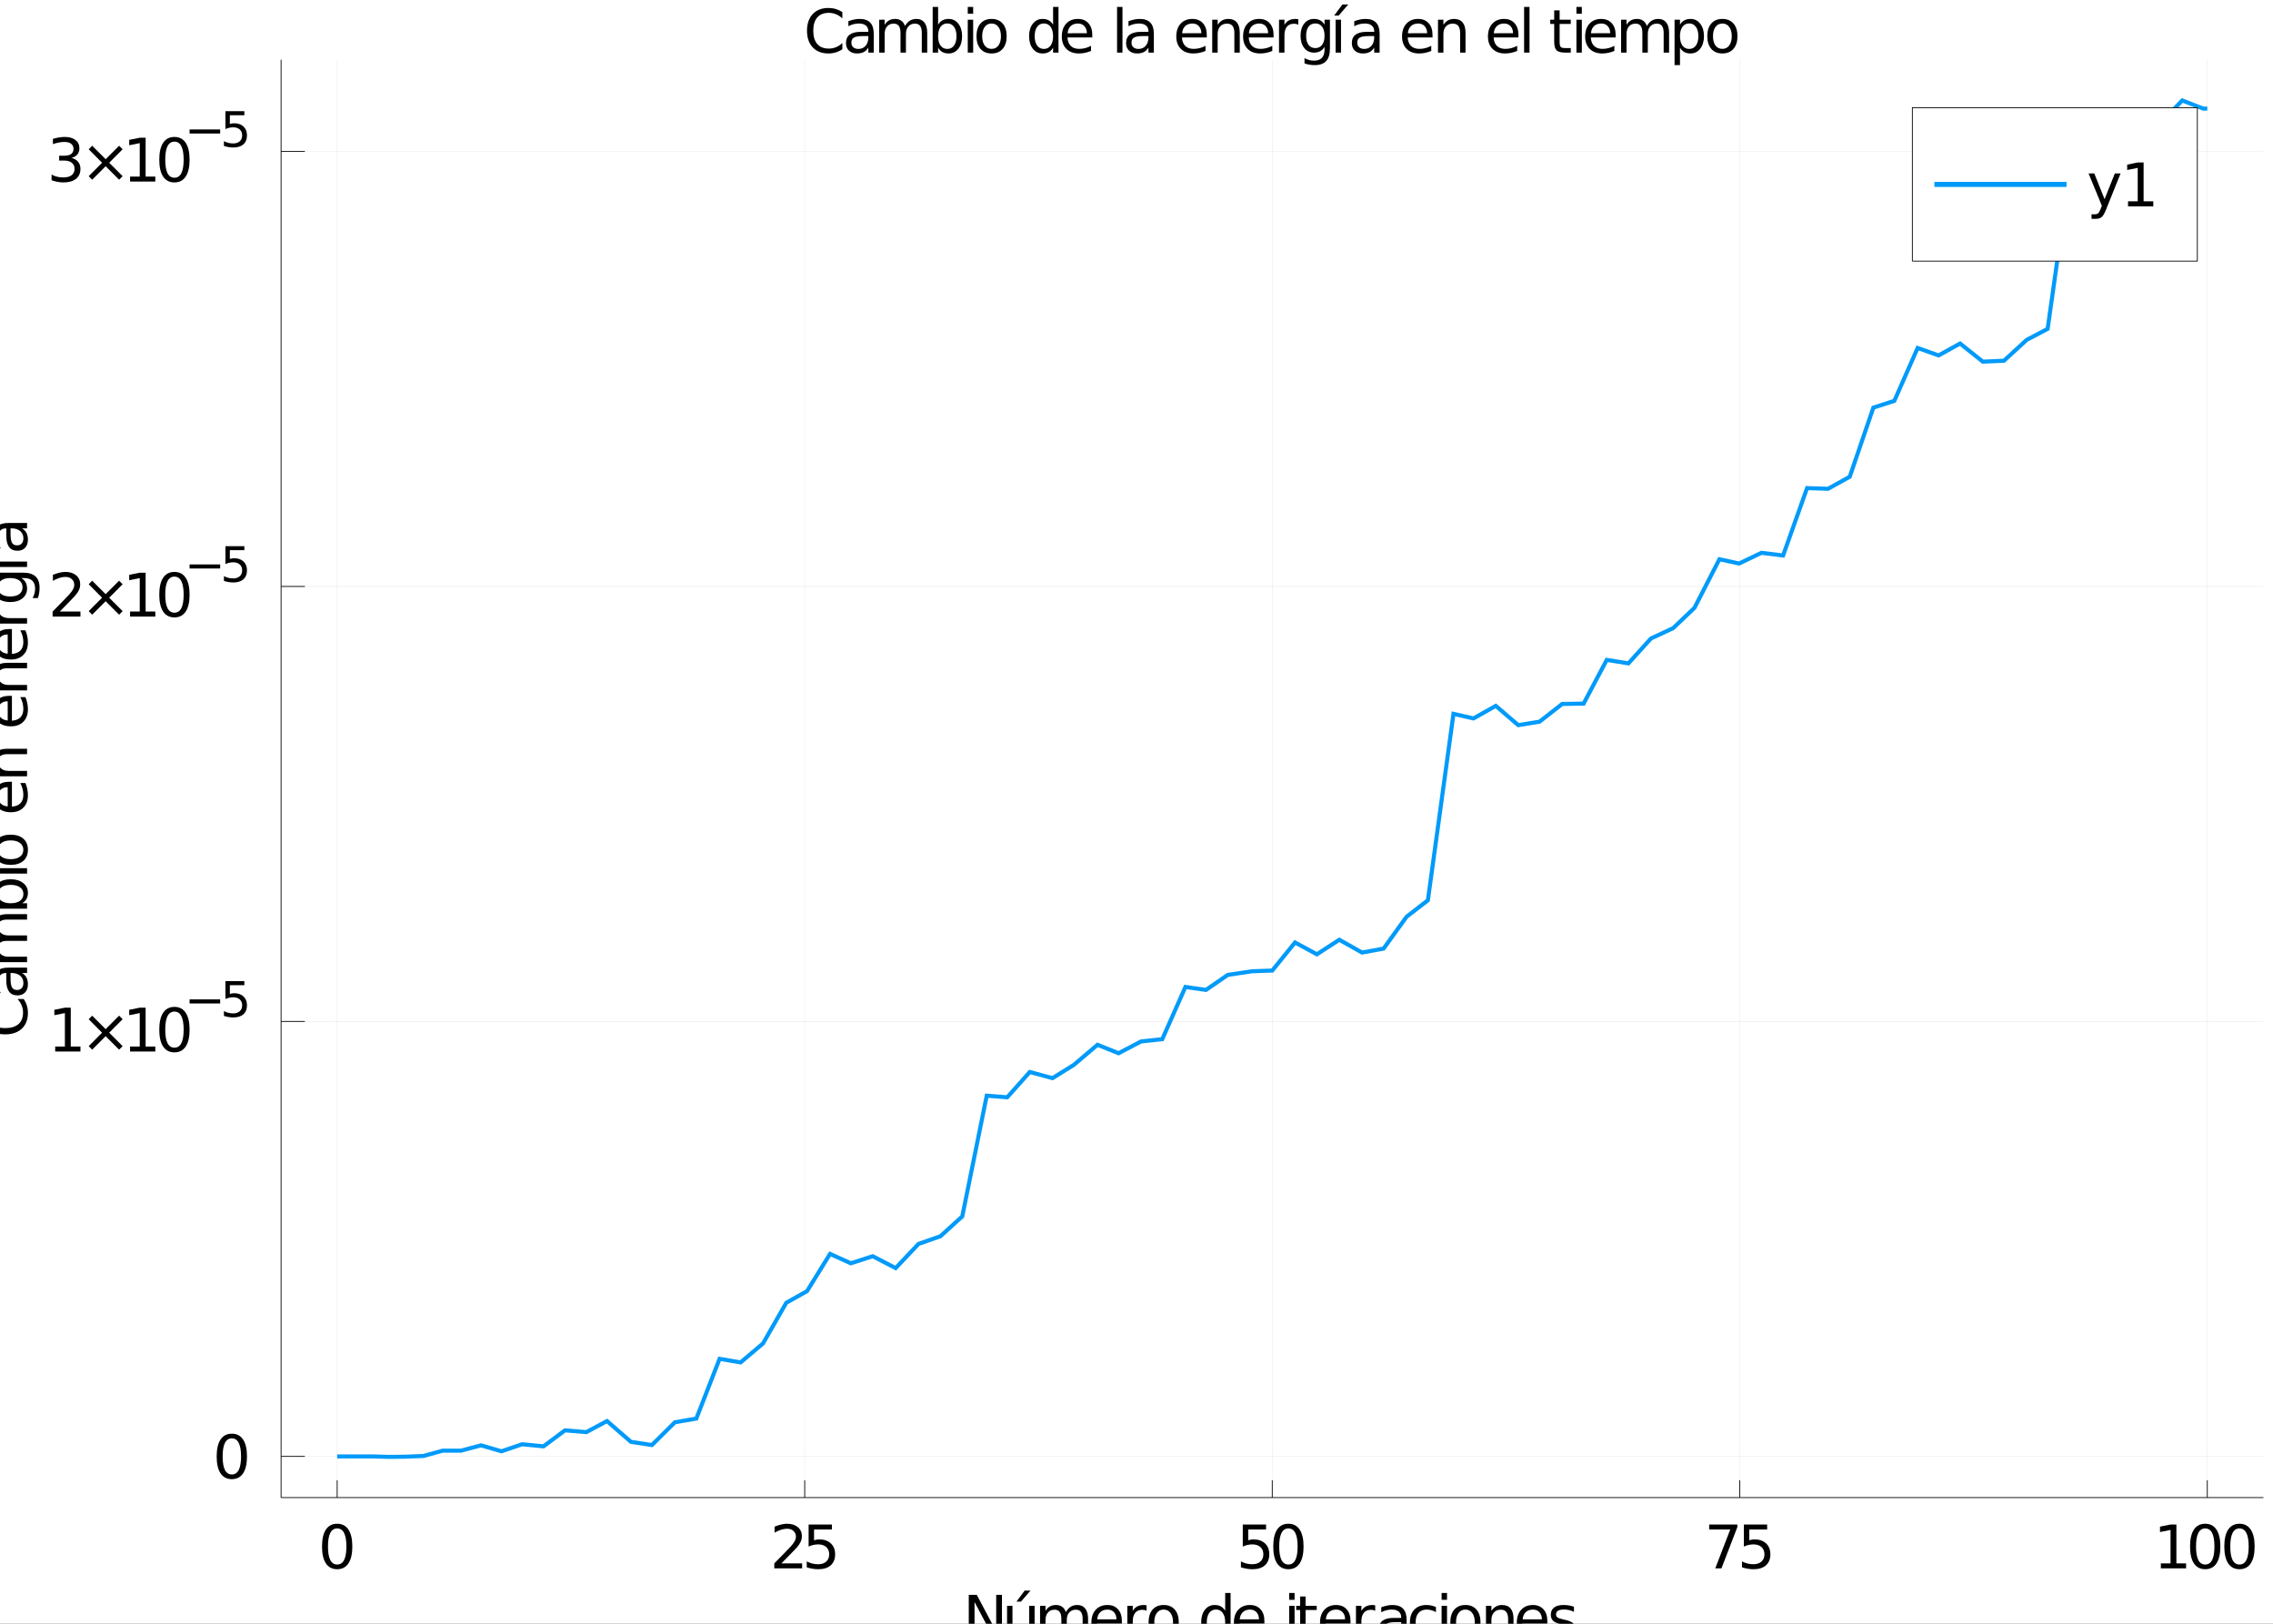 <?xml version="1.0" encoding="utf-8"?>
<svg xmlns="http://www.w3.org/2000/svg" xmlns:xlink="http://www.w3.org/1999/xlink" width="2800" height="2000" viewBox="0 0 11200 8000">
<rect x="0" y="0" width="11200" height="8000" fill="#333333" stroke="none"/>
<defs>
  <clipPath id="clip360">
    <rect x="0" y="0" width="11200" height="8000"/>
  </clipPath>
</defs>
<path clip-path="url(#clip360)" d="
M0 8000 L11200 8000 L11200 0 L0 0  Z
  " fill="#ffffff" fill-rule="evenodd" fill-opacity="1"/>
<defs>
  <clipPath id="clip361">
    <rect x="2240" y="0" width="7841" height="7841"/>
  </clipPath>
</defs>
<path clip-path="url(#clip360)" d="
M1384.96 7378.4 L11152.8 7378.4 L11152.8 294.421 L1384.96 294.421  Z
  " fill="#ffffff" fill-rule="evenodd" fill-opacity="1"/>
<defs>
  <clipPath id="clip362">
    <rect x="1384" y="294" width="9769" height="7085"/>
  </clipPath>
</defs>
<polyline clip-path="url(#clip362)" style="stroke:#000000; stroke-width:2; stroke-opacity:0.1; fill:none" points="
  1661.41,7378.4 1661.41,294.421 
  "/>
<polyline clip-path="url(#clip362)" style="stroke:#000000; stroke-width:2; stroke-opacity:0.1; fill:none" points="
  3965.14,7378.4 3965.14,294.421 
  "/>
<polyline clip-path="url(#clip362)" style="stroke:#000000; stroke-width:2; stroke-opacity:0.1; fill:none" points="
  6268.86,7378.4 6268.86,294.421 
  "/>
<polyline clip-path="url(#clip362)" style="stroke:#000000; stroke-width:2; stroke-opacity:0.1; fill:none" points="
  8572.58,7378.4 8572.58,294.421 
  "/>
<polyline clip-path="url(#clip362)" style="stroke:#000000; stroke-width:2; stroke-opacity:0.1; fill:none" points="
  10876.3,7378.4 10876.3,294.421 
  "/>
<polyline clip-path="url(#clip360)" style="stroke:#000000; stroke-width:4; stroke-opacity:1; fill:none" points="
  1384.96,7378.4 11152.8,7378.4 
  "/>
<polyline clip-path="url(#clip360)" style="stroke:#000000; stroke-width:4; stroke-opacity:1; fill:none" points="
  1661.41,7378.4 1661.41,7293.39 
  "/>
<polyline clip-path="url(#clip360)" style="stroke:#000000; stroke-width:4; stroke-opacity:1; fill:none" points="
  3965.14,7378.4 3965.14,7293.39 
  "/>
<polyline clip-path="url(#clip360)" style="stroke:#000000; stroke-width:4; stroke-opacity:1; fill:none" points="
  6268.86,7378.4 6268.86,7293.39 
  "/>
<polyline clip-path="url(#clip360)" style="stroke:#000000; stroke-width:4; stroke-opacity:1; fill:none" points="
  8572.58,7378.4 8572.58,7293.39 
  "/>
<polyline clip-path="url(#clip360)" style="stroke:#000000; stroke-width:4; stroke-opacity:1; fill:none" points="
  10876.3,7378.4 10876.3,7293.39 
  "/>
<path clip-path="url(#clip360)" d="M 0 0 M1661.41 7530.44 Q1638.84 7530.44 1627.41 7552.72 Q1616.13 7574.86 1616.13 7619.42 Q1616.13 7663.83 1627.41 7686.11 Q1638.84 7708.25 1661.41 7708.25 Q1684.12 7708.25 1695.41 7686.11 Q1706.84 7663.83 1706.84 7619.42 Q1706.84 7574.86 1695.41 7552.72 Q1684.12 7530.44 1661.41 7530.44 M1661.41 7507.3 Q1697.72 7507.3 1716.82 7536.09 Q1736.06 7564.73 1736.06 7619.42 Q1736.06 7673.96 1716.82 7702.75 Q1697.72 7731.4 1661.41 7731.4 Q1625.1 7731.4 1605.86 7702.75 Q1586.76 7673.96 1586.76 7619.42 Q1586.76 7564.73 1605.86 7536.09 Q1625.1 7507.3 1661.41 7507.3 Z" fill="#000000" fill-rule="evenodd" fill-opacity="1" /><path clip-path="url(#clip360)" d="M 0 0 M3850.41 7702.61 L3952.4 7702.61 L3952.4 7727.2 L3815.25 7727.2 L3815.25 7702.61 Q3831.89 7685.39 3860.54 7656.46 Q3889.33 7627.38 3896.7 7618.99 Q3910.74 7603.22 3916.24 7592.37 Q3921.88 7581.37 3921.88 7570.81 Q3921.88 7553.59 3909.72 7542.74 Q3897.72 7531.89 3878.33 7531.89 Q3864.59 7531.89 3849.25 7536.67 Q3834.06 7541.44 3816.7 7551.13 L3816.7 7521.62 Q3834.35 7514.53 3849.68 7510.91 Q3865.02 7507.3 3877.75 7507.3 Q3911.32 7507.3 3931.28 7524.08 Q3951.25 7540.86 3951.25 7568.93 Q3951.25 7582.24 3946.18 7594.25 Q3941.26 7606.11 3928.1 7622.31 Q3924.48 7626.51 3905.1 7646.62 Q3885.71 7666.58 3850.41 7702.61 Z" fill="#000000" fill-rule="evenodd" fill-opacity="1" /><path clip-path="url(#clip360)" d="M 0 0 M3984.38 7511.2 L4099.1 7511.2 L4099.1 7535.8 L4011.14 7535.8 L4011.14 7588.75 Q4017.51 7586.58 4023.87 7585.57 Q4030.24 7584.41 4036.6 7584.41 Q4072.77 7584.41 4093.9 7604.23 Q4115.02 7624.05 4115.02 7657.9 Q4115.02 7692.77 4093.32 7712.16 Q4071.62 7731.4 4032.12 7731.4 Q4018.52 7731.4 4004.34 7729.08 Q3990.31 7726.77 3975.26 7722.14 L3975.26 7692.77 Q3988.28 7699.86 4002.17 7703.33 Q4016.06 7706.8 4031.54 7706.8 Q4056.57 7706.8 4071.18 7693.64 Q4085.79 7680.47 4085.79 7657.9 Q4085.79 7635.33 4071.18 7622.17 Q4056.57 7609 4031.54 7609 Q4019.82 7609 4008.1 7611.61 Q3996.53 7614.21 3984.38 7619.71 L3984.38 7511.2 Z" fill="#000000" fill-rule="evenodd" fill-opacity="1" /><path clip-path="url(#clip360)" d="M 0 0 M6123.68 7511.2 L6238.41 7511.2 L6238.41 7535.8 L6150.44 7535.8 L6150.44 7588.75 Q6156.81 7586.58 6163.17 7585.57 Q6169.54 7584.41 6175.91 7584.41 Q6212.07 7584.41 6233.2 7604.23 Q6254.32 7624.05 6254.32 7657.9 Q6254.32 7692.77 6232.62 7712.16 Q6210.92 7731.4 6171.42 7731.4 Q6157.82 7731.4 6143.64 7729.08 Q6129.61 7726.77 6114.56 7722.14 L6114.56 7692.77 Q6127.58 7699.86 6141.47 7703.33 Q6155.36 7706.8 6170.84 7706.8 Q6195.87 7706.8 6210.48 7693.64 Q6225.1 7680.47 6225.1 7657.9 Q6225.1 7635.33 6210.48 7622.17 Q6195.87 7609 6170.84 7609 Q6159.12 7609 6147.41 7611.61 Q6135.83 7614.21 6123.68 7619.71 L6123.68 7511.2 Z" fill="#000000" fill-rule="evenodd" fill-opacity="1" /><path clip-path="url(#clip360)" d="M 0 0 M6348.5 7530.44 Q6325.93 7530.44 6314.5 7552.72 Q6303.22 7574.86 6303.22 7619.42 Q6303.22 7663.83 6314.5 7686.11 Q6325.93 7708.25 6348.5 7708.25 Q6371.22 7708.25 6382.5 7686.11 Q6393.93 7663.83 6393.93 7619.42 Q6393.93 7574.86 6382.5 7552.72 Q6371.22 7530.44 6348.5 7530.44 M6348.5 7507.3 Q6384.82 7507.3 6403.91 7536.09 Q6423.16 7564.73 6423.16 7619.42 Q6423.16 7673.96 6403.91 7702.75 Q6384.82 7731.4 6348.5 7731.4 Q6312.19 7731.4 6292.95 7702.75 Q6273.85 7673.96 6273.85 7619.42 Q6273.85 7564.73 6292.95 7536.09 Q6312.19 7507.3 6348.5 7507.3 Z" fill="#000000" fill-rule="evenodd" fill-opacity="1" /><path clip-path="url(#clip360)" d="M 0 0 M8421.83 7511.2 L8560.72 7511.2 L8560.72 7523.64 L8482.31 7727.2 L8451.78 7727.2 L8525.56 7535.8 L8421.83 7535.8 L8421.83 7511.2 Z" fill="#000000" fill-rule="evenodd" fill-opacity="1" /><path clip-path="url(#clip360)" d="M 0 0 M8592.69 7511.2 L8707.42 7511.2 L8707.42 7535.8 L8619.46 7535.8 L8619.46 7588.75 Q8625.82 7586.58 8632.19 7585.57 Q8638.56 7584.41 8644.92 7584.41 Q8681.09 7584.41 8702.21 7604.23 Q8723.34 7624.05 8723.34 7657.9 Q8723.34 7692.77 8701.63 7712.16 Q8679.93 7731.4 8640.44 7731.4 Q8626.84 7731.4 8612.66 7729.08 Q8598.63 7726.77 8583.58 7722.14 L8583.58 7692.77 Q8596.6 7699.86 8610.49 7703.33 Q8624.38 7706.8 8639.86 7706.8 Q8664.89 7706.8 8679.5 7693.64 Q8694.11 7680.47 8694.11 7657.9 Q8694.11 7635.33 8679.5 7622.17 Q8664.89 7609 8639.86 7609 Q8628.14 7609 8616.42 7611.61 Q8604.85 7614.21 8592.69 7619.71 L8592.69 7511.2 Z" fill="#000000" fill-rule="evenodd" fill-opacity="1" /><path clip-path="url(#clip360)" d="M 0 0 M10647.4 7702.61 L10695.1 7702.61 L10695.1 7537.82 L10643.2 7548.24 L10643.2 7521.62 L10694.8 7511.2 L10724 7511.2 L10724 7702.61 L10771.8 7702.61 L10771.8 7727.2 L10647.4 7727.2 L10647.4 7702.61 Z" fill="#000000" fill-rule="evenodd" fill-opacity="1" /><path clip-path="url(#clip360)" d="M 0 0 M10866 7530.44 Q10843.4 7530.44 10832 7552.72 Q10820.7 7574.86 10820.7 7619.42 Q10820.7 7663.83 10832 7686.11 Q10843.4 7708.25 10866 7708.25 Q10888.7 7708.25 10900 7686.11 Q10911.4 7663.83 10911.4 7619.42 Q10911.4 7574.86 10900 7552.72 Q10888.7 7530.44 10866 7530.44 M10866 7507.3 Q10902.3 7507.3 10921.4 7536.09 Q10940.6 7564.73 10940.6 7619.42 Q10940.6 7673.96 10921.4 7702.75 Q10902.3 7731.4 10866 7731.4 Q10829.7 7731.4 10810.4 7702.75 Q10791.3 7673.96 10791.3 7619.42 Q10791.3 7564.73 10810.4 7536.09 Q10829.7 7507.3 10866 7507.3 Z" fill="#000000" fill-rule="evenodd" fill-opacity="1" /><path clip-path="url(#clip360)" d="M 0 0 M11034.8 7530.44 Q11012.2 7530.44 11000.8 7552.72 Q10989.5 7574.86 10989.5 7619.42 Q10989.5 7663.83 11000.8 7686.11 Q11012.2 7708.25 11034.8 7708.25 Q11057.5 7708.25 11068.8 7686.11 Q11080.2 7663.83 11080.2 7619.42 Q11080.2 7574.86 11068.8 7552.72 Q11057.5 7530.44 11034.8 7530.44 M11034.8 7507.3 Q11071.1 7507.3 11090.2 7536.09 Q11109.5 7564.73 11109.5 7619.42 Q11109.5 7673.96 11090.2 7702.75 Q11071.1 7731.4 11034.8 7731.4 Q10998.5 7731.4 10979.2 7702.75 Q10960.1 7673.96 10960.1 7619.42 Q10960.1 7564.73 10979.2 7536.09 Q10998.5 7507.3 11034.8 7507.3 Z" fill="#000000" fill-rule="evenodd" fill-opacity="1" /><path clip-path="url(#clip360)" d="M 0 0 M4773.57 7857.6 L4812.92 7857.6 L4908.7 8038.3 L4908.7 7857.6 L4937.05 7857.6 L4937.05 8073.6 L4897.7 8073.6 L4801.93 7892.9 L4801.93 8073.6 L4773.57 8073.6 L4773.57 7857.6 Z" fill="#000000" fill-rule="evenodd" fill-opacity="1" /><path clip-path="url(#clip360)" d="M 0 0 M4962.23 8009.66 L4962.23 7911.57 L4988.85 7911.57 L4988.85 8008.64 Q4988.85 8031.65 4997.82 8043.22 Q5006.79 8054.65 5024.73 8054.65 Q5046.28 8054.65 5058.72 8040.91 Q5071.31 8027.16 5071.31 8003.44 L5071.31 7911.57 L5097.93 7911.57 L5097.93 8073.6 L5071.31 8073.6 L5071.31 8048.72 Q5061.62 8063.48 5048.74 8070.71 Q5036.01 8077.8 5019.08 8077.8 Q4991.16 8077.8 4976.69 8060.44 Q4962.23 8043.08 4962.23 8009.66 M5029.21 7907.66 L5029.21 7907.66 M5049.03 7836.62 L5077.82 7836.62 L5030.66 7891.02 L5008.52 7891.02 L5049.03 7836.62 Z" fill="#000000" fill-rule="evenodd" fill-opacity="1" /><path clip-path="url(#clip360)" d="M 0 0 M5252.01 7942.67 Q5261.99 7924.73 5275.88 7916.2 Q5289.77 7907.66 5308.58 7907.66 Q5333.9 7907.66 5347.64 7925.46 Q5361.38 7943.11 5361.38 7975.8 L5361.38 8073.6 L5334.62 8073.6 L5334.62 7976.67 Q5334.62 7953.38 5326.37 7942.09 Q5318.13 7930.81 5301.2 7930.81 Q5280.51 7930.81 5268.5 7944.55 Q5256.5 7958.3 5256.5 7982.02 L5256.5 8073.6 L5229.73 8073.6 L5229.73 7976.67 Q5229.73 7953.23 5221.48 7942.09 Q5213.24 7930.81 5196.02 7930.81 Q5175.62 7930.81 5163.61 7944.7 Q5151.61 7958.44 5151.61 7982.02 L5151.61 8073.6 L5124.84 8073.6 L5124.84 7911.57 L5151.61 7911.57 L5151.61 7936.74 Q5160.72 7921.84 5173.45 7914.75 Q5186.18 7907.66 5203.69 7907.66 Q5221.34 7907.66 5233.64 7916.63 Q5246.08 7925.6 5252.01 7942.67 Z" fill="#000000" fill-rule="evenodd" fill-opacity="1" /><path clip-path="url(#clip360)" d="M 0 0 M5527.91 7985.93 L5527.91 7998.95 L5405.51 7998.95 Q5407.25 8026.44 5422 8040.91 Q5436.91 8055.23 5463.38 8055.23 Q5478.72 8055.23 5493.04 8051.47 Q5507.51 8047.71 5521.69 8040.18 L5521.69 8065.36 Q5507.36 8071.43 5492.32 8074.62 Q5477.27 8077.8 5461.79 8077.8 Q5423.02 8077.8 5400.3 8055.23 Q5377.73 8032.66 5377.73 7994.18 Q5377.73 7954.39 5399.15 7931.1 Q5420.7 7907.66 5457.16 7907.66 Q5489.86 7907.66 5508.81 7928.78 Q5527.91 7949.76 5527.91 7985.93 M5501.29 7978.12 Q5501 7956.27 5488.99 7943.25 Q5477.13 7930.23 5457.45 7930.23 Q5435.17 7930.23 5421.71 7942.82 Q5408.4 7955.4 5406.38 7978.26 L5501.29 7978.12 Z" fill="#000000" fill-rule="evenodd" fill-opacity="1" /><path clip-path="url(#clip360)" d="M 0 0 M5649.72 7936.45 Q5645.24 7933.85 5639.88 7932.69 Q5634.68 7931.39 5628.31 7931.39 Q5605.74 7931.39 5593.59 7946.14 Q5581.58 7960.76 5581.58 7988.24 L5581.58 8073.6 L5554.82 8073.6 L5554.82 7911.57 L5581.58 7911.57 L5581.58 7936.74 Q5589.97 7921.98 5603.43 7914.89 Q5616.88 7907.66 5636.12 7907.66 Q5638.87 7907.66 5642.2 7908.09 Q5645.53 7908.38 5649.58 7909.11 L5649.72 7936.45 Z" fill="#000000" fill-rule="evenodd" fill-opacity="1" /><path clip-path="url(#clip360)" d="M 0 0 M5733.92 7930.23 Q5712.51 7930.23 5700.07 7947.01 Q5687.63 7963.65 5687.63 7992.73 Q5687.63 8021.81 5699.92 8038.59 Q5712.37 8055.23 5733.92 8055.23 Q5755.19 8055.23 5767.63 8038.45 Q5780.07 8021.66 5780.07 7992.73 Q5780.07 7963.94 5767.63 7947.16 Q5755.19 7930.23 5733.92 7930.23 M5733.92 7907.66 Q5768.65 7907.66 5788.47 7930.23 Q5808.29 7952.8 5808.29 7992.73 Q5808.29 8032.51 5788.47 8055.23 Q5768.65 8077.8 5733.92 8077.8 Q5699.06 8077.8 5679.24 8055.23 Q5659.56 8032.51 5659.56 7992.73 Q5659.56 7952.8 5679.24 7930.23 Q5699.06 7907.66 5733.92 7907.66 Z" fill="#000000" fill-rule="evenodd" fill-opacity="1" /><path clip-path="url(#clip360)" d="M 0 0 M6037.02 7936.16 L6037.02 7848.49 L6063.64 7848.49 L6063.64 8073.6 L6037.02 8073.6 L6037.02 8049.3 Q6028.63 8063.76 6015.75 8070.85 Q6003.02 8077.8 5985.08 8077.8 Q5955.71 8077.8 5937.19 8054.36 Q5918.82 8030.92 5918.82 7992.73 Q5918.82 7954.54 5937.19 7931.1 Q5955.71 7907.66 5985.08 7907.66 Q6003.02 7907.66 6015.75 7914.75 Q6028.63 7921.69 6037.02 7936.16 M5946.31 7992.73 Q5946.31 8022.1 5958.31 8038.88 Q5970.47 8055.52 5991.59 8055.52 Q6012.71 8055.52 6024.87 8038.88 Q6037.02 8022.1 6037.02 7992.73 Q6037.02 7963.36 6024.87 7946.72 Q6012.71 7929.94 5991.59 7929.94 Q5970.47 7929.94 5958.31 7946.72 Q5946.31 7963.36 5946.31 7992.73 Z" fill="#000000" fill-rule="evenodd" fill-opacity="1" /><path clip-path="url(#clip360)" d="M 0 0 M6230.16 7985.93 L6230.16 7998.95 L6107.76 7998.95 Q6109.5 8026.44 6124.26 8040.91 Q6139.16 8055.23 6165.63 8055.23 Q6180.97 8055.23 6195.29 8051.47 Q6209.76 8047.71 6223.94 8040.18 L6223.94 8065.36 Q6209.62 8071.43 6194.57 8074.62 Q6179.52 8077.8 6164.04 8077.8 Q6125.27 8077.8 6102.56 8055.23 Q6079.99 8032.66 6079.99 7994.18 Q6079.99 7954.39 6101.4 7931.1 Q6122.95 7907.66 6159.41 7907.66 Q6192.11 7907.66 6211.06 7928.78 Q6230.16 7949.76 6230.16 7985.93 M6203.54 7978.12 Q6203.25 7956.27 6191.24 7943.25 Q6179.38 7930.23 6159.7 7930.23 Q6137.42 7930.23 6123.97 7942.82 Q6110.66 7955.4 6108.63 7978.26 L6203.54 7978.12 Z" fill="#000000" fill-rule="evenodd" fill-opacity="1" /><path clip-path="url(#clip360)" d="M 0 0 M6352.27 7911.57 L6378.89 7911.57 L6378.89 8073.6 L6352.27 8073.6 L6352.27 7911.57 M6352.27 7848.49 L6378.89 7848.49 L6378.89 7882.2 L6352.27 7882.2 L6352.27 7848.49 Z" fill="#000000" fill-rule="evenodd" fill-opacity="1" /><path clip-path="url(#clip360)" d="M 0 0 M6433.14 7865.56 L6433.14 7911.57 L6487.97 7911.57 L6487.97 7932.26 L6433.14 7932.26 L6433.14 8020.22 Q6433.14 8040.04 6438.49 8045.68 Q6443.99 8051.32 6460.63 8051.32 L6487.97 8051.32 L6487.97 8073.6 L6460.63 8073.6 Q6429.81 8073.6 6418.09 8062.17 Q6406.37 8050.6 6406.37 8020.22 L6406.37 7932.26 L6386.84 7932.26 L6386.84 7911.57 L6406.37 7911.57 L6406.37 7865.56 L6433.14 7865.56 Z" fill="#000000" fill-rule="evenodd" fill-opacity="1" /><path clip-path="url(#clip360)" d="M 0 0 M6654.49 7985.93 L6654.49 7998.95 L6532.1 7998.95 Q6533.83 8026.44 6548.59 8040.91 Q6563.49 8055.23 6589.97 8055.23 Q6605.3 8055.23 6619.62 8051.47 Q6634.09 8047.71 6648.27 8040.18 L6648.27 8065.36 Q6633.95 8071.43 6618.9 8074.62 Q6603.86 8077.8 6588.37 8077.8 Q6549.6 8077.8 6526.89 8055.23 Q6504.32 8032.66 6504.32 7994.18 Q6504.32 7954.39 6525.73 7931.1 Q6547.29 7907.66 6583.75 7907.66 Q6616.44 7907.66 6635.39 7928.78 Q6654.49 7949.76 6654.49 7985.93 M6627.87 7978.12 Q6627.58 7956.27 6615.57 7943.25 Q6603.71 7930.23 6584.03 7930.23 Q6561.75 7930.23 6548.3 7942.82 Q6534.99 7955.4 6532.96 7978.26 L6627.87 7978.12 Z" fill="#000000" fill-rule="evenodd" fill-opacity="1" /><path clip-path="url(#clip360)" d="M 0 0 M6776.31 7936.45 Q6771.82 7933.85 6766.47 7932.69 Q6761.26 7931.39 6754.9 7931.39 Q6732.33 7931.39 6720.17 7946.14 Q6708.17 7960.76 6708.17 7988.24 L6708.17 8073.6 L6681.4 8073.6 L6681.4 7911.57 L6708.17 7911.57 L6708.17 7936.74 Q6716.56 7921.98 6730.01 7914.89 Q6743.47 7907.66 6762.71 7907.66 Q6765.46 7907.66 6768.78 7908.09 Q6772.11 7908.38 6776.16 7909.11 L6776.31 7936.45 Z" fill="#000000" fill-rule="evenodd" fill-opacity="1" /><path clip-path="url(#clip360)" d="M 0 0 M6877.87 7992.15 Q6845.61 7992.15 6833.17 7999.53 Q6820.72 8006.91 6820.72 8024.7 Q6820.72 8038.88 6829.98 8047.27 Q6839.39 8055.52 6855.45 8055.52 Q6877.58 8055.52 6890.89 8039.89 Q6904.35 8024.12 6904.35 7998.08 L6904.35 7992.15 L6877.87 7992.15 M6930.97 7981.16 L6930.97 8073.6 L6904.35 8073.6 L6904.35 8049.01 Q6895.23 8063.76 6881.63 8070.85 Q6868.03 8077.8 6848.36 8077.8 Q6823.47 8077.8 6808.72 8063.91 Q6794.1 8049.88 6794.1 8026.44 Q6794.1 7999.09 6812.33 7985.21 Q6830.71 7971.32 6867.02 7971.32 L6904.35 7971.32 L6904.35 7968.71 Q6904.35 7950.34 6892.19 7940.36 Q6880.18 7930.23 6858.34 7930.23 Q6844.45 7930.23 6831.28 7933.56 Q6818.12 7936.88 6805.97 7943.54 L6805.97 7918.94 Q6820.58 7913.3 6834.32 7910.55 Q6848.07 7907.66 6861.09 7907.66 Q6896.24 7907.66 6913.6 7925.89 Q6930.97 7944.12 6930.97 7981.16 Z" fill="#000000" fill-rule="evenodd" fill-opacity="1" /><path clip-path="url(#clip360)" d="M 0 0 M7075.5 7917.79 L7075.5 7942.67 Q7064.21 7936.45 7052.78 7933.41 Q7041.5 7930.23 7029.92 7930.23 Q7004.03 7930.23 6989.7 7946.72 Q6975.38 7963.07 6975.38 7992.73 Q6975.38 8022.39 6989.7 8038.88 Q7004.03 8055.23 7029.92 8055.23 Q7041.5 8055.23 7052.78 8052.19 Q7064.21 8049.01 7075.5 8042.79 L7075.5 8067.38 Q7064.36 8072.59 7052.35 8075.19 Q7040.48 8077.8 7027.03 8077.8 Q6990.43 8077.8 6968.87 8054.79 Q6947.31 8031.79 6947.31 7992.73 Q6947.31 7953.09 6969.02 7930.37 Q6990.86 7907.66 7028.77 7907.66 Q7041.06 7907.66 7052.78 7910.26 Q7064.5 7912.72 7075.5 7917.79 Z" fill="#000000" fill-rule="evenodd" fill-opacity="1" /><path clip-path="url(#clip360)" d="M 0 0 M7103.42 7911.57 L7130.04 7911.57 L7130.04 8073.6 L7103.42 8073.6 L7103.42 7911.57 M7103.42 7848.49 L7130.04 7848.49 L7130.04 7882.2 L7103.42 7882.2 L7103.42 7848.49 Z" fill="#000000" fill-rule="evenodd" fill-opacity="1" /><path clip-path="url(#clip360)" d="M 0 0 M7220.75 7930.23 Q7199.34 7930.23 7186.9 7947.01 Q7174.45 7963.65 7174.45 7992.73 Q7174.45 8021.81 7186.75 8038.59 Q7199.19 8055.23 7220.75 8055.23 Q7242.02 8055.23 7254.46 8038.45 Q7266.9 8021.66 7266.9 7992.73 Q7266.9 7963.94 7254.46 7947.16 Q7242.02 7930.23 7220.75 7930.23 M7220.75 7907.66 Q7255.47 7907.66 7275.29 7930.23 Q7295.11 7952.8 7295.11 7992.73 Q7295.11 8032.51 7275.29 8055.23 Q7255.47 8077.8 7220.75 8077.8 Q7185.88 8077.8 7166.06 8055.23 Q7146.39 8032.51 7146.39 7992.73 Q7146.39 7952.8 7166.06 7930.23 Q7185.88 7907.66 7220.75 7907.66 Z" fill="#000000" fill-rule="evenodd" fill-opacity="1" /><path clip-path="url(#clip360)" d="M 0 0 M7457.73 7975.8 L7457.73 8073.6 L7431.11 8073.6 L7431.11 7976.67 Q7431.11 7953.67 7422.14 7942.24 Q7413.17 7930.81 7395.23 7930.81 Q7373.67 7930.81 7361.23 7944.55 Q7348.79 7958.3 7348.79 7982.02 L7348.79 8073.6 L7322.02 8073.6 L7322.02 7911.57 L7348.79 7911.57 L7348.79 7936.74 Q7358.34 7922.13 7371.21 7914.89 Q7384.23 7907.66 7401.16 7907.66 Q7429.08 7907.66 7443.41 7925.02 Q7457.73 7942.24 7457.73 7975.8 Z" fill="#000000" fill-rule="evenodd" fill-opacity="1" /><path clip-path="url(#clip360)" d="M 0 0 M7624.25 7985.93 L7624.25 7998.95 L7501.85 7998.95 Q7503.59 8026.44 7518.35 8040.91 Q7533.25 8055.23 7559.72 8055.23 Q7575.06 8055.23 7589.38 8051.47 Q7603.85 8047.71 7618.03 8040.18 L7618.03 8065.36 Q7603.71 8071.43 7588.66 8074.62 Q7573.61 8077.8 7558.13 8077.8 Q7519.36 8077.8 7496.65 8055.23 Q7474.08 8032.66 7474.08 7994.18 Q7474.08 7954.39 7495.49 7931.1 Q7517.04 7907.66 7553.5 7907.66 Q7586.2 7907.66 7605.15 7928.78 Q7624.25 7949.76 7624.25 7985.93 M7597.63 7978.12 Q7597.34 7956.27 7585.33 7943.25 Q7573.47 7930.23 7553.79 7930.23 Q7531.51 7930.23 7518.06 7942.82 Q7504.75 7955.4 7502.72 7978.26 L7597.63 7978.12 Z" fill="#000000" fill-rule="evenodd" fill-opacity="1" /><path clip-path="url(#clip360)" d="M 0 0 M7755.47 7916.34 L7755.47 7941.51 Q7744.18 7935.73 7732.03 7932.83 Q7719.88 7929.94 7706.86 7929.94 Q7687.04 7929.94 7677.06 7936.02 Q7667.22 7942.09 7667.22 7954.25 Q7667.22 7963.5 7674.31 7968.86 Q7681.4 7974.07 7702.81 7978.84 L7711.92 7980.87 Q7740.28 7986.94 7752.14 7998.08 Q7764.15 8009.08 7764.15 8028.9 Q7764.15 8051.47 7746.21 8064.63 Q7728.42 8077.8 7697.17 8077.8 Q7684.14 8077.8 7669.97 8075.19 Q7655.93 8072.73 7640.31 8067.67 L7640.31 8040.18 Q7655.06 8047.85 7669.39 8051.76 Q7683.71 8055.52 7697.74 8055.52 Q7716.55 8055.52 7726.68 8049.15 Q7736.81 8042.64 7736.81 8030.92 Q7736.81 8020.07 7729.43 8014.29 Q7722.19 8008.5 7697.45 8003.15 L7688.2 8000.98 Q7663.46 7995.77 7652.46 7985.06 Q7641.47 7974.21 7641.47 7955.4 Q7641.47 7932.54 7657.67 7920.1 Q7673.87 7907.66 7703.68 7907.66 Q7718.43 7907.66 7731.45 7909.83 Q7744.47 7912 7755.47 7916.34 Z" fill="#000000" fill-rule="evenodd" fill-opacity="1" /><polyline clip-path="url(#clip362)" style="stroke:#000000; stroke-width:2; stroke-opacity:0.1; fill:none" points="
  1384.96,7175.5 11152.8,7175.5 
  "/>
<polyline clip-path="url(#clip362)" style="stroke:#000000; stroke-width:2; stroke-opacity:0.1; fill:none" points="
  1384.96,5032.44 11152.8,5032.44 
  "/>
<polyline clip-path="url(#clip362)" style="stroke:#000000; stroke-width:2; stroke-opacity:0.1; fill:none" points="
  1384.96,2889.38 11152.8,2889.38 
  "/>
<polyline clip-path="url(#clip362)" style="stroke:#000000; stroke-width:2; stroke-opacity:0.1; fill:none" points="
  1384.96,746.321 11152.8,746.321 
  "/>
<polyline clip-path="url(#clip360)" style="stroke:#000000; stroke-width:4; stroke-opacity:1; fill:none" points="
  1384.96,7378.4 1384.96,294.421 
  "/>
<polyline clip-path="url(#clip360)" style="stroke:#000000; stroke-width:4; stroke-opacity:1; fill:none" points="
  1384.96,7175.5 1502.18,7175.5 
  "/>
<polyline clip-path="url(#clip360)" style="stroke:#000000; stroke-width:4; stroke-opacity:1; fill:none" points="
  1384.96,5032.44 1502.18,5032.44 
  "/>
<polyline clip-path="url(#clip360)" style="stroke:#000000; stroke-width:4; stroke-opacity:1; fill:none" points="
  1384.96,2889.38 1502.18,2889.38 
  "/>
<polyline clip-path="url(#clip360)" style="stroke:#000000; stroke-width:4; stroke-opacity:1; fill:none" points="
  1384.96,746.321 1502.18,746.321 
  "/>
<path clip-path="url(#clip360)" d="M 0 0 M1142.31 7086.74 Q1119.74 7086.74 1108.31 7109.02 Q1097.03 7131.15 1097.03 7175.71 Q1097.03 7220.13 1108.31 7242.41 Q1119.74 7264.54 1142.31 7264.54 Q1165.03 7264.54 1176.31 7242.41 Q1187.74 7220.13 1187.74 7175.71 Q1187.74 7131.15 1176.31 7109.02 Q1165.03 7086.74 1142.31 7086.74 M1142.31 7063.59 Q1178.62 7063.59 1197.72 7092.38 Q1216.96 7121.02 1216.96 7175.71 Q1216.96 7230.25 1197.72 7259.04 Q1178.62 7287.69 1142.31 7287.69 Q1106 7287.69 1086.76 7259.04 Q1067.66 7230.25 1067.66 7175.71 Q1067.66 7121.02 1086.76 7092.38 Q1106 7063.59 1142.31 7063.59 Z" fill="#000000" fill-rule="evenodd" fill-opacity="1" /><path clip-path="url(#clip360)" d="M 0 0 M271.964 5156.14 L319.707 5156.14 L319.707 4991.35 L267.768 5001.77 L267.768 4975.15 L319.417 4964.73 L348.642 4964.73 L348.642 5156.14 L396.384 5156.14 L396.384 5180.73 L271.964 5180.73 L271.964 5156.14 Z" fill="#000000" fill-rule="evenodd" fill-opacity="1" /><path clip-path="url(#clip360)" d="M 0 0 M604.138 5021.59 L538.021 5088 L604.138 5154.11 L586.922 5171.62 L520.516 5105.21 L454.11 5171.62 L437.038 5154.11 L503.01 5088 L437.038 5021.59 L454.11 5004.09 L520.516 5070.49 L586.922 5004.09 L604.138 5021.59 Z" fill="#000000" fill-rule="evenodd" fill-opacity="1" /><path clip-path="url(#clip360)" d="M 0 0 M640.885 5156.14 L688.628 5156.14 L688.628 4991.35 L636.69 5001.77 L636.69 4975.15 L688.339 4964.73 L717.563 4964.73 L717.563 5156.14 L765.306 5156.14 L765.306 5180.73 L640.885 5180.73 L640.885 5156.14 Z" fill="#000000" fill-rule="evenodd" fill-opacity="1" /><path clip-path="url(#clip360)" d="M 0 0 M859.49 4983.98 Q836.92 4983.98 825.491 5006.26 Q814.206 5028.39 814.206 5072.95 Q814.206 5117.37 825.491 5139.65 Q836.92 5161.78 859.49 5161.78 Q882.204 5161.78 893.488 5139.65 Q904.918 5117.37 904.918 5072.95 Q904.918 5028.39 893.488 5006.26 Q882.204 4983.98 859.49 4983.98 M859.49 4960.83 Q895.803 4960.83 914.9 4989.62 Q934.142 5018.26 934.142 5072.95 Q934.142 5127.49 914.9 5156.28 Q895.803 5184.93 859.49 5184.93 Q823.176 5184.93 803.934 5156.28 Q784.837 5127.49 784.837 5072.95 Q784.837 5018.26 803.934 4989.62 Q823.176 4960.83 859.49 4960.83 Z" fill="#000000" fill-rule="evenodd" fill-opacity="1" /><path clip-path="url(#clip360)" d="M 0 0 M934.142 4923.96 L1084.84 4923.96 L1084.84 4943.94 L934.142 4943.94 L934.142 4923.96 Z" fill="#000000" fill-rule="evenodd" fill-opacity="1" /><path clip-path="url(#clip360)" d="M 0 0 M1110.82 4833.92 L1204.03 4833.92 L1204.03 4853.9 L1132.56 4853.9 L1132.56 4896.93 Q1137.74 4895.16 1142.91 4894.34 Q1148.08 4893.4 1153.25 4893.4 Q1182.64 4893.4 1199.8 4909.5 Q1216.96 4925.61 1216.96 4953.11 Q1216.96 4981.44 1199.33 4997.19 Q1181.7 5012.83 1149.61 5012.83 Q1138.56 5012.83 1127.04 5010.95 Q1115.64 5009.07 1103.41 5005.31 L1103.41 4981.44 Q1113.99 4987.2 1125.28 4990.02 Q1136.56 4992.85 1149.14 4992.85 Q1169.47 4992.85 1181.35 4982.15 Q1193.22 4971.45 1193.22 4953.11 Q1193.22 4934.78 1181.35 4924.08 Q1169.47 4913.38 1149.14 4913.38 Q1139.62 4913.38 1130.1 4915.5 Q1120.69 4917.61 1110.82 4922.08 L1110.82 4833.92 Z" fill="#000000" fill-rule="evenodd" fill-opacity="1" /><path clip-path="url(#clip360)" d="M 0 0 M294.388 3013.08 L396.384 3013.08 L396.384 3037.68 L259.232 3037.68 L259.232 3013.08 Q275.87 2995.87 304.516 2966.93 Q333.306 2937.85 340.684 2929.46 Q354.718 2913.69 360.216 2902.84 Q365.858 2891.84 365.858 2881.28 Q365.858 2864.07 353.705 2853.22 Q341.697 2842.36 322.311 2842.36 Q308.567 2842.36 293.231 2847.14 Q278.04 2851.91 260.679 2861.61 L260.679 2832.09 Q278.329 2825 293.665 2821.39 Q309.001 2817.77 321.732 2817.77 Q355.297 2817.77 375.262 2834.55 Q395.227 2851.33 395.227 2879.4 Q395.227 2892.71 390.163 2904.72 Q385.244 2916.58 372.079 2932.79 Q368.462 2936.98 349.076 2957.09 Q329.689 2977.06 294.388 3013.08 Z" fill="#000000" fill-rule="evenodd" fill-opacity="1" /><path clip-path="url(#clip360)" d="M 0 0 M604.138 2878.53 L538.021 2944.94 L604.138 3011.06 L586.922 3028.56 L520.516 2962.16 L454.11 3028.56 L437.038 3011.06 L503.01 2944.94 L437.038 2878.53 L454.11 2861.03 L520.516 2927.43 L586.922 2861.03 L604.138 2878.53 Z" fill="#000000" fill-rule="evenodd" fill-opacity="1" /><path clip-path="url(#clip360)" d="M 0 0 M640.885 3013.08 L688.628 3013.08 L688.628 2848.3 L636.69 2858.71 L636.69 2832.09 L688.339 2821.68 L717.563 2821.68 L717.563 3013.08 L765.306 3013.08 L765.306 3037.68 L640.885 3037.68 L640.885 3013.08 Z" fill="#000000" fill-rule="evenodd" fill-opacity="1" /><path clip-path="url(#clip360)" d="M 0 0 M859.49 2840.92 Q836.92 2840.92 825.491 2863.2 Q814.206 2885.33 814.206 2929.89 Q814.206 2974.31 825.491 2996.59 Q836.92 3018.72 859.49 3018.72 Q882.204 3018.72 893.488 2996.59 Q904.918 2974.31 904.918 2929.89 Q904.918 2885.33 893.488 2863.2 Q882.204 2840.92 859.49 2840.92 M859.49 2817.77 Q895.803 2817.77 914.9 2846.56 Q934.142 2875.21 934.142 2929.89 Q934.142 2984.44 914.9 3013.23 Q895.803 3041.87 859.49 3041.87 Q823.176 3041.87 803.934 3013.23 Q784.837 2984.44 784.837 2929.89 Q784.837 2875.21 803.934 2846.56 Q823.176 2817.77 859.49 2817.77 Z" fill="#000000" fill-rule="evenodd" fill-opacity="1" /><path clip-path="url(#clip360)" d="M 0 0 M934.142 2780.9 L1084.84 2780.9 L1084.84 2800.89 L934.142 2800.89 L934.142 2780.9 Z" fill="#000000" fill-rule="evenodd" fill-opacity="1" /><path clip-path="url(#clip360)" d="M 0 0 M1110.82 2690.86 L1204.03 2690.86 L1204.03 2710.84 L1132.56 2710.84 L1132.56 2753.87 Q1137.74 2752.1 1142.91 2751.28 Q1148.08 2750.34 1153.25 2750.34 Q1182.64 2750.34 1199.8 2766.45 Q1216.96 2782.55 1216.96 2810.06 Q1216.96 2838.38 1199.33 2854.14 Q1181.7 2869.77 1149.61 2869.77 Q1138.56 2869.77 1127.04 2867.89 Q1115.64 2866.01 1103.41 2862.25 L1103.41 2838.38 Q1113.99 2844.14 1125.28 2846.97 Q1136.56 2849.79 1149.14 2849.79 Q1169.47 2849.79 1181.35 2839.09 Q1193.22 2828.39 1193.22 2810.06 Q1193.22 2791.72 1181.35 2781.02 Q1169.47 2770.32 1149.14 2770.32 Q1139.62 2770.32 1130.1 2772.44 Q1120.69 2774.56 1110.82 2779.02 L1110.82 2690.86 Z" fill="#000000" fill-rule="evenodd" fill-opacity="1" /><path clip-path="url(#clip360)" d="M 0 0 M351.824 778.155 Q372.802 782.64 384.521 796.818 Q396.384 810.996 396.384 831.829 Q396.384 863.802 374.394 881.308 Q352.403 898.814 311.894 898.814 Q298.295 898.814 283.827 896.065 Q269.504 893.461 254.169 888.108 L254.169 859.896 Q266.321 866.985 280.789 870.602 Q295.256 874.219 311.026 874.219 Q338.514 874.219 352.837 863.368 Q367.305 852.518 367.305 831.829 Q367.305 812.732 353.85 802.026 Q340.54 791.175 316.668 791.175 L291.495 791.175 L291.495 767.159 L317.826 767.159 Q339.382 767.159 350.812 758.624 Q362.241 749.943 362.241 733.739 Q362.241 717.102 350.378 708.277 Q338.659 699.307 316.668 699.307 Q304.66 699.307 290.916 701.911 Q277.172 704.515 260.679 710.013 L260.679 683.971 Q277.317 679.342 291.784 677.027 Q306.396 674.712 319.273 674.712 Q352.548 674.712 371.934 689.903 Q391.321 704.949 391.321 730.701 Q391.321 748.641 381.049 761.083 Q370.777 773.38 351.824 778.155 Z" fill="#000000" fill-rule="evenodd" fill-opacity="1" /><path clip-path="url(#clip360)" d="M 0 0 M604.138 735.476 L538.021 801.881 L604.138 867.998 L586.922 885.504 L520.516 819.098 L454.11 885.504 L437.038 867.998 L503.01 801.881 L437.038 735.476 L454.11 717.97 L520.516 784.376 L586.922 717.97 L604.138 735.476 Z" fill="#000000" fill-rule="evenodd" fill-opacity="1" /><path clip-path="url(#clip360)" d="M 0 0 M640.885 870.023 L688.628 870.023 L688.628 705.238 L636.69 715.655 L636.69 689.035 L688.339 678.618 L717.563 678.618 L717.563 870.023 L765.306 870.023 L765.306 894.618 L640.885 894.618 L640.885 870.023 Z" fill="#000000" fill-rule="evenodd" fill-opacity="1" /><path clip-path="url(#clip360)" d="M 0 0 M859.49 697.86 Q836.92 697.86 825.491 720.14 Q814.206 742.275 814.206 786.835 Q814.206 831.251 825.491 853.53 Q836.92 875.666 859.49 875.666 Q882.204 875.666 893.488 853.53 Q904.918 831.251 904.918 786.835 Q904.918 742.275 893.488 720.14 Q882.204 697.86 859.49 697.86 M859.49 674.712 Q895.803 674.712 914.9 703.502 Q934.142 732.148 934.142 786.835 Q934.142 841.378 914.9 870.168 Q895.803 898.814 859.49 898.814 Q823.176 898.814 803.934 870.168 Q784.837 841.378 784.837 786.835 Q784.837 732.148 803.934 703.502 Q823.176 674.712 859.49 674.712 Z" fill="#000000" fill-rule="evenodd" fill-opacity="1" /><path clip-path="url(#clip360)" d="M 0 0 M934.142 637.845 L1084.84 637.845 L1084.84 657.829 L934.142 657.829 L934.142 637.845 Z" fill="#000000" fill-rule="evenodd" fill-opacity="1" /><path clip-path="url(#clip360)" d="M 0 0 M1110.82 547.803 L1204.03 547.803 L1204.03 567.786 L1132.56 567.786 L1132.56 610.809 Q1137.74 609.046 1142.91 608.223 Q1148.08 607.283 1153.25 607.283 Q1182.64 607.283 1199.8 623.387 Q1216.96 639.491 1216.96 666.997 Q1216.96 695.327 1199.33 711.078 Q1181.7 726.712 1149.61 726.712 Q1138.56 726.712 1127.04 724.831 Q1115.64 722.951 1103.41 719.189 L1103.41 695.327 Q1113.99 701.087 1125.28 703.908 Q1136.56 706.729 1149.14 706.729 Q1169.47 706.729 1181.35 696.032 Q1193.22 685.335 1193.22 666.997 Q1193.22 648.66 1181.35 637.963 Q1169.47 627.266 1149.14 627.266 Q1139.62 627.266 1130.1 629.382 Q1120.69 631.498 1110.82 635.965 L1110.82 547.803 Z" fill="#000000" fill-rule="evenodd" fill-opacity="1" /><path clip-path="url(#clip360)" d="M 0 0 M-65.994 4921.98 L-35.178 4921.98 Q-48.922 4936.74 -55.722 4953.52 Q-62.521 4970.16 -62.521 4988.97 Q-62.521 5026 -39.807 5045.68 Q-17.238 5065.35 25.586 5065.35 Q68.265 5065.35 90.979 5045.68 Q113.548 5026 113.548 4988.97 Q113.548 4970.16 106.749 4953.52 Q99.949 4936.74 86.205 4921.98 L116.731 4921.98 Q127.148 4937.32 132.356 4954.53 Q137.564 4971.61 137.564 4990.7 Q137.564 5039.75 107.617 5067.96 Q77.524 5096.17 25.586 5096.17 Q-26.497 5096.17 -56.445 5067.96 Q-86.537 5039.75 -86.537 4990.7 Q-86.537 4971.32 -81.329 4954.24 Q-76.266 4937.03 -65.994 4921.98 Z" fill="#000000" fill-rule="evenodd" fill-opacity="1" /><path clip-path="url(#clip360)" d="M 0 0 M51.917 4820.42 Q51.917 4852.68 59.295 4865.12 Q66.674 4877.57 84.469 4877.57 Q98.647 4877.57 107.038 4868.31 Q115.284 4858.9 115.284 4842.84 Q115.284 4820.71 99.659 4807.4 Q83.89 4793.94 57.848 4793.94 L51.917 4793.94 L51.917 4820.42 M40.921 4767.32 L133.369 4767.32 L133.369 4793.94 L108.774 4793.94 Q123.531 4803.06 130.62 4816.66 Q137.564 4830.26 137.564 4849.93 Q137.564 4874.82 123.675 4889.57 Q109.642 4904.19 86.205 4904.19 Q58.861 4904.19 44.972 4885.96 Q31.083 4867.58 31.083 4831.27 L31.083 4793.94 L28.479 4793.94 Q10.105 4793.94 0.123 4806.1 Q-10.004 4818.1 -10.004 4839.95 Q-10.004 4853.84 -6.677 4867.01 Q-3.349 4880.17 3.306 4892.32 L-21.289 4892.32 Q-26.931 4877.71 -29.68 4863.97 Q-32.574 4850.22 -32.574 4837.2 Q-32.574 4802.05 -14.345 4784.68 Q3.884 4767.32 40.921 4767.32 Z" fill="#000000" fill-rule="evenodd" fill-opacity="1" /><path clip-path="url(#clip360)" d="M 0 0 M2.438 4613.24 Q-15.502 4603.26 -24.038 4589.37 Q-32.574 4575.48 -32.574 4556.68 Q-32.574 4531.36 -14.779 4517.61 Q2.872 4503.87 35.568 4503.87 L133.369 4503.87 L133.369 4530.64 L36.436 4530.64 Q13.144 4530.64 1.859 4538.88 Q-9.426 4547.13 -9.426 4564.06 Q-9.426 4584.74 4.318 4596.75 Q18.063 4608.76 41.789 4608.76 L133.369 4608.76 L133.369 4635.52 L36.436 4635.52 Q12.999 4635.52 1.859 4643.77 Q-9.426 4652.02 -9.426 4669.23 Q-9.426 4689.63 4.463 4701.64 Q18.207 4713.65 41.789 4713.65 L133.369 4713.65 L133.369 4740.41 L-28.667 4740.41 L-28.667 4713.65 L-3.494 4713.65 Q-18.395 4704.53 -25.485 4691.8 Q-32.574 4679.07 -32.574 4661.57 Q-32.574 4643.92 -23.604 4631.62 Q-14.634 4619.18 2.438 4613.24 Z" fill="#000000" fill-rule="evenodd" fill-opacity="1" /><path clip-path="url(#clip360)" d="M 0 0 M52.495 4359.63 Q23.126 4359.63 6.489 4371.78 Q-10.294 4383.79 -10.294 4404.91 Q-10.294 4426.04 6.489 4438.19 Q23.126 4450.2 52.495 4450.2 Q81.864 4450.2 98.647 4438.19 Q115.284 4426.04 115.284 4404.91 Q115.284 4383.79 98.647 4371.78 Q81.864 4359.63 52.495 4359.63 M-4.073 4450.2 Q-18.54 4441.8 -25.485 4429.07 Q-32.574 4416.2 -32.574 4398.4 Q-32.574 4368.89 -9.136 4350.51 Q14.301 4332 52.495 4332 Q90.69 4332 114.127 4350.51 Q137.564 4368.89 137.564 4398.4 Q137.564 4416.2 130.62 4429.07 Q123.531 4441.8 109.063 4450.2 L133.369 4450.2 L133.369 4476.96 L-91.746 4476.96 L-91.746 4450.2 L-4.073 4450.2 Z" fill="#000000" fill-rule="evenodd" fill-opacity="1" /><path clip-path="url(#clip360)" d="M 0 0 M-28.667 4304.07 L-28.667 4277.45 L133.369 4277.45 L133.369 4304.07 L-28.667 4304.07 M-91.746 4304.07 L-91.746 4277.45 L-58.036 4277.45 L-58.036 4304.07 L-91.746 4304.07 Z" fill="#000000" fill-rule="evenodd" fill-opacity="1" /><path clip-path="url(#clip360)" d="M 0 0 M-10.004 4186.74 Q-10.004 4208.15 6.778 4220.6 Q23.416 4233.04 52.495 4233.04 Q81.575 4233.04 98.357 4220.74 Q114.995 4208.3 114.995 4186.74 Q114.995 4165.48 98.213 4153.03 Q81.43 4140.59 52.495 4140.59 Q23.705 4140.59 6.923 4153.03 Q-10.004 4165.48 -10.004 4186.74 M-32.574 4186.74 Q-32.574 4152.02 -10.004 4132.2 Q12.565 4112.38 52.495 4112.38 Q92.281 4112.38 114.995 4132.2 Q137.564 4152.02 137.564 4186.74 Q137.564 4221.61 114.995 4241.43 Q92.281 4261.11 52.495 4261.11 Q12.565 4261.11 -10.004 4241.43 Q-32.574 4221.61 -32.574 4186.74 Z" fill="#000000" fill-rule="evenodd" fill-opacity="1" /><path clip-path="url(#clip360)" d="M 0 0 M45.696 3851.67 L58.716 3851.67 L58.716 3974.07 Q86.205 3972.33 100.672 3957.58 Q114.995 3942.68 114.995 3916.2 Q114.995 3900.86 111.233 3886.54 Q107.472 3872.07 99.949 3857.9 L125.122 3857.9 Q131.199 3872.22 134.381 3887.27 Q137.564 3902.31 137.564 3917.79 Q137.564 3956.56 114.995 3979.28 Q92.426 4001.85 53.942 4001.85 Q14.156 4001.85 -9.136 3980.44 Q-32.574 3958.88 -32.574 3922.42 Q-32.574 3889.72 -11.451 3870.77 Q9.527 3851.67 45.696 3851.67 M37.883 3878.3 Q16.037 3878.58 3.016 3890.59 Q-10.004 3902.46 -10.004 3922.13 Q-10.004 3944.41 2.582 3957.87 Q15.169 3971.18 38.028 3973.2 L37.883 3878.3 Z" fill="#000000" fill-rule="evenodd" fill-opacity="1" /><path clip-path="url(#clip360)" d="M 0 0 M35.568 3689.06 L133.369 3689.06 L133.369 3715.68 L36.436 3715.68 Q13.433 3715.68 2.004 3724.65 Q-9.426 3733.62 -9.426 3751.56 Q-9.426 3773.12 4.318 3785.56 Q18.063 3798 41.789 3798 L133.369 3798 L133.369 3824.77 L-28.667 3824.77 L-28.667 3798 L-3.494 3798 Q-18.106 3788.45 -25.34 3775.58 Q-32.574 3762.56 -32.574 3745.63 Q-32.574 3717.71 -15.213 3703.38 Q2.004 3689.06 35.568 3689.06 Z" fill="#000000" fill-rule="evenodd" fill-opacity="1" /><path clip-path="url(#clip360)" d="M 0 0 M45.696 3428.36 L58.716 3428.36 L58.716 3550.75 Q86.205 3549.01 100.672 3534.26 Q114.995 3519.36 114.995 3492.88 Q114.995 3477.54 111.233 3463.22 Q107.472 3448.75 99.949 3434.58 L125.122 3434.58 Q131.199 3448.9 134.381 3463.95 Q137.564 3478.99 137.564 3494.47 Q137.564 3533.24 114.995 3555.96 Q92.426 3578.53 53.942 3578.53 Q14.156 3578.53 -9.136 3557.12 Q-32.574 3535.56 -32.574 3499.1 Q-32.574 3466.41 -11.451 3447.45 Q9.527 3428.36 45.696 3428.36 M37.883 3454.98 Q16.037 3455.27 3.016 3467.27 Q-10.004 3479.14 -10.004 3498.81 Q-10.004 3521.09 2.582 3534.55 Q15.169 3547.86 38.028 3549.88 L37.883 3454.98 Z" fill="#000000" fill-rule="evenodd" fill-opacity="1" /><path clip-path="url(#clip360)" d="M 0 0 M35.568 3265.74 L133.369 3265.74 L133.369 3292.36 L36.436 3292.36 Q13.433 3292.36 2.004 3301.33 Q-9.426 3310.3 -9.426 3328.24 Q-9.426 3349.8 4.318 3362.24 Q18.063 3374.68 41.789 3374.68 L133.369 3374.68 L133.369 3401.45 L-28.667 3401.45 L-28.667 3374.68 L-3.494 3374.68 Q-18.106 3365.13 -25.34 3352.26 Q-32.574 3339.24 -32.574 3322.31 Q-32.574 3294.39 -15.213 3280.06 Q2.004 3265.74 35.568 3265.74 Z" fill="#000000" fill-rule="evenodd" fill-opacity="1" /><path clip-path="url(#clip360)" d="M 0 0 M45.696 3099.22 L58.716 3099.22 L58.716 3221.61 Q86.205 3219.88 100.672 3205.12 Q114.995 3190.22 114.995 3163.74 Q114.995 3148.41 111.233 3134.09 Q107.472 3119.62 99.949 3105.44 L125.122 3105.44 Q131.199 3119.76 134.381 3134.81 Q137.564 3149.86 137.564 3165.34 Q137.564 3204.11 114.995 3226.82 Q92.426 3249.39 53.942 3249.39 Q14.156 3249.39 -9.136 3227.98 Q-32.574 3206.42 -32.574 3169.97 Q-32.574 3137.27 -11.451 3118.32 Q9.527 3099.22 45.696 3099.22 M37.883 3125.84 Q16.037 3126.13 3.016 3138.14 Q-10.004 3150 -10.004 3169.68 Q-10.004 3191.96 2.582 3205.41 Q15.169 3218.72 38.028 3220.75 L37.883 3125.84 Z" fill="#000000" fill-rule="evenodd" fill-opacity="1" /><path clip-path="url(#clip360)" d="M 0 0 M-3.783 2977.4 Q-6.387 2981.89 -7.545 2987.24 Q-8.847 2992.45 -8.847 2998.81 Q-8.847 3021.38 5.91 3033.54 Q20.522 3045.54 48.01 3045.54 L133.369 3045.54 L133.369 3072.31 L-28.667 3072.31 L-28.667 3045.54 L-3.494 3045.54 Q-18.251 3037.15 -25.34 3023.7 Q-32.574 3010.24 -32.574 2991 Q-32.574 2988.25 -32.14 2984.93 Q-31.85 2981.6 -31.127 2977.55 L-3.783 2977.4 Z" fill="#000000" fill-rule="evenodd" fill-opacity="1" /><path clip-path="url(#clip360)" d="M 0 0 M50.47 2848.06 Q21.535 2848.06 5.621 2860.07 Q-10.294 2871.93 -10.294 2893.49 Q-10.294 2914.9 5.621 2926.91 Q21.535 2938.77 50.47 2938.77 Q79.26 2938.77 95.174 2926.91 Q111.089 2914.9 111.089 2893.49 Q111.089 2871.93 95.174 2860.07 Q79.26 2848.06 50.47 2848.06 M113.259 2821.44 Q154.636 2821.44 174.746 2839.82 Q195 2858.19 195 2896.1 Q195 2910.13 192.83 2922.57 Q190.805 2935.01 186.465 2946.73 L160.568 2946.73 Q166.933 2935.01 169.972 2923.58 Q173.01 2912.15 173.01 2900.29 Q173.01 2874.1 159.266 2861.08 Q145.666 2848.06 118.033 2848.06 L104.868 2848.06 Q119.191 2856.31 126.28 2869.19 Q133.369 2882.06 133.369 2900 Q133.369 2929.8 110.655 2948.03 Q87.941 2966.26 50.47 2966.26 Q12.854 2966.26 -9.86 2948.03 Q-32.574 2929.8 -32.574 2900 Q-32.574 2882.06 -25.485 2869.19 Q-18.395 2856.31 -4.073 2848.06 L-28.667 2848.06 L-28.667 2821.44 L113.259 2821.44 Z" fill="#000000" fill-rule="evenodd" fill-opacity="1" /><path clip-path="url(#clip360)" d="M 0 0 M-103.609 2760.1 L-103.609 2731.31 L-49.211 2778.47 L-49.211 2800.61 L-103.609 2760.1 M-28.667 2793.52 L-28.667 2766.9 L133.369 2766.9 L133.369 2793.52 L-28.667 2793.52 M-32.574 2780.21 L-32.574 2780.21 Z" fill="#000000" fill-rule="evenodd" fill-opacity="1" /><path clip-path="url(#clip360)" d="M 0 0 M51.917 2629.75 Q51.917 2662.01 59.295 2674.45 Q66.674 2686.9 84.469 2686.9 Q98.647 2686.9 107.038 2677.64 Q115.284 2668.23 115.284 2652.17 Q115.284 2630.04 99.659 2616.73 Q83.89 2603.27 57.848 2603.27 L51.917 2603.27 L51.917 2629.75 M40.921 2576.65 L133.369 2576.65 L133.369 2603.27 L108.774 2603.27 Q123.531 2612.39 130.62 2625.99 Q137.564 2639.59 137.564 2659.26 Q137.564 2684.15 123.675 2698.9 Q109.642 2713.52 86.205 2713.52 Q58.861 2713.52 44.972 2695.29 Q31.083 2676.91 31.083 2640.6 L31.083 2603.27 L28.479 2603.27 Q10.105 2603.27 0.123 2615.43 Q-10.004 2627.43 -10.004 2649.28 Q-10.004 2663.17 -6.677 2676.33 Q-3.349 2689.5 3.306 2701.65 L-21.289 2701.65 Q-26.931 2687.04 -29.68 2673.3 Q-32.574 2659.55 -32.574 2646.53 Q-32.574 2611.37 -14.345 2594.01 Q3.884 2576.65 40.921 2576.65 Z" fill="#000000" fill-rule="evenodd" fill-opacity="1" /><path clip-path="url(#clip360)" d="M 0 0 M4150.67 59.838 L4150.67 90.653 Q4135.91 76.909 4119.13 70.11 Q4102.49 63.31 4083.69 63.31 Q4046.65 63.31 4026.97 86.024 Q4007.3 108.593 4007.3 151.417 Q4007.3 194.096 4026.97 216.81 Q4046.65 239.38 4083.69 239.38 Q4102.49 239.38 4119.13 232.58 Q4135.91 225.78 4150.67 212.036 L4150.67 242.562 Q4135.34 252.979 4118.12 258.187 Q4101.05 263.396 4081.95 263.396 Q4032.91 263.396 4004.69 233.448 Q3976.48 203.355 3976.48 151.417 Q3976.48 99.334 4004.69 69.386 Q4032.91 39.294 4081.95 39.294 Q4101.34 39.294 4118.41 44.502 Q4135.62 49.566 4150.67 59.838 Z" fill="#000000" fill-rule="evenodd" fill-opacity="1" /><path clip-path="url(#clip360)" d="M 0 0 M4252.23 177.748 Q4219.97 177.748 4207.53 185.126 Q4195.09 192.505 4195.09 210.3 Q4195.09 224.478 4204.35 232.869 Q4213.75 241.116 4229.81 241.116 Q4251.94 241.116 4265.25 225.491 Q4278.71 209.721 4278.71 183.68 L4278.71 177.748 L4252.23 177.748 M4305.33 166.753 L4305.33 259.2 L4278.71 259.2 L4278.71 234.605 Q4269.59 249.362 4255.99 256.451 Q4242.4 263.396 4222.72 263.396 Q4197.84 263.396 4183.08 249.507 Q4168.47 235.473 4168.47 212.036 Q4168.47 184.692 4186.7 170.803 Q4205.07 156.915 4241.38 156.915 L4278.71 156.915 L4278.71 154.311 Q4278.71 135.937 4266.56 125.954 Q4254.55 115.827 4232.7 115.827 Q4218.81 115.827 4205.65 119.154 Q4192.48 122.482 4180.33 129.137 L4180.33 104.542 Q4194.94 98.9 4208.69 96.151 Q4222.43 93.258 4235.45 93.258 Q4270.61 93.258 4287.97 111.487 Q4305.33 129.716 4305.33 166.753 Z" fill="#000000" fill-rule="evenodd" fill-opacity="1" /><path clip-path="url(#clip360)" d="M 0 0 M4459.41 128.269 Q4469.39 110.329 4483.28 101.793 Q4497.17 93.258 4515.98 93.258 Q4541.29 93.258 4555.04 111.053 Q4568.78 128.703 4568.78 161.4 L4568.78 259.2 L4542.02 259.2 L4542.02 162.268 Q4542.02 138.975 4533.77 127.69 Q4525.52 116.406 4508.6 116.406 Q4487.91 116.406 4475.9 130.15 Q4463.89 143.894 4463.89 167.621 L4463.89 259.2 L4437.13 259.2 L4437.13 162.268 Q4437.13 138.83 4428.88 127.69 Q4420.63 116.406 4403.42 116.406 Q4383.02 116.406 4371.01 130.294 Q4359 144.039 4359 167.621 L4359 259.2 L4332.24 259.2 L4332.24 97.164 L4359 97.164 L4359 122.337 Q4368.12 107.436 4380.85 100.347 Q4393.58 93.258 4411.09 93.258 Q4428.74 93.258 4441.03 102.227 Q4453.48 111.197 4459.41 128.269 Z" fill="#000000" fill-rule="evenodd" fill-opacity="1" /><path clip-path="url(#clip360)" d="M 0 0 M4713.02 178.327 Q4713.02 148.958 4700.87 132.32 Q4688.86 115.538 4667.74 115.538 Q4646.62 115.538 4634.46 132.32 Q4622.46 148.958 4622.46 178.327 Q4622.46 207.696 4634.46 224.478 Q4646.62 241.116 4667.74 241.116 Q4688.86 241.116 4700.87 224.478 Q4713.02 207.696 4713.02 178.327 M4622.46 121.759 Q4630.85 107.291 4643.58 100.347 Q4656.46 93.258 4674.25 93.258 Q4703.76 93.258 4722.14 116.695 Q4740.66 140.132 4740.66 178.327 Q4740.66 216.521 4722.14 239.958 Q4703.76 263.396 4674.25 263.396 Q4656.46 263.396 4643.58 256.451 Q4630.85 249.362 4622.46 234.895 L4622.46 259.2 L4595.69 259.2 L4595.69 34.086 L4622.46 34.086 L4622.46 121.759 Z" fill="#000000" fill-rule="evenodd" fill-opacity="1" /><path clip-path="url(#clip360)" d="M 0 0 M4768.58 97.164 L4795.2 97.164 L4795.2 259.2 L4768.58 259.2 L4768.58 97.164 M4768.58 34.086 L4795.2 34.086 L4795.2 67.795 L4768.58 67.795 L4768.58 34.086 Z" fill="#000000" fill-rule="evenodd" fill-opacity="1" /><path clip-path="url(#clip360)" d="M 0 0 M4885.91 115.827 Q4864.5 115.827 4852.06 132.609 Q4839.61 149.247 4839.61 178.327 Q4839.61 207.406 4851.91 224.189 Q4864.35 240.826 4885.91 240.826 Q4907.18 240.826 4919.62 224.044 Q4932.06 207.262 4932.06 178.327 Q4932.06 149.536 4919.62 132.754 Q4907.18 115.827 4885.91 115.827 M4885.91 93.258 Q4920.63 93.258 4940.45 115.827 Q4960.27 138.396 4960.27 178.327 Q4960.27 218.112 4940.45 240.826 Q4920.63 263.396 4885.91 263.396 Q4851.04 263.396 4831.22 240.826 Q4811.55 218.112 4811.55 178.327 Q4811.55 138.396 4831.22 115.827 Q4851.04 93.258 4885.91 93.258 Z" fill="#000000" fill-rule="evenodd" fill-opacity="1" /><path clip-path="url(#clip360)" d="M 0 0 M5189 121.759 L5189 34.086 L5215.62 34.086 L5215.62 259.2 L5189 259.2 L5189 234.895 Q5180.61 249.362 5167.74 256.451 Q5155.01 263.396 5137.07 263.396 Q5107.7 263.396 5089.18 239.958 Q5070.8 216.521 5070.8 178.327 Q5070.8 140.132 5089.18 116.695 Q5107.7 93.258 5137.07 93.258 Q5155.01 93.258 5167.74 100.347 Q5180.61 107.291 5189 121.759 M5098.29 178.327 Q5098.29 207.696 5110.3 224.478 Q5122.45 241.116 5143.58 241.116 Q5164.7 241.116 5176.85 224.478 Q5189 207.696 5189 178.327 Q5189 148.958 5176.85 132.32 Q5164.7 115.538 5143.58 115.538 Q5122.45 115.538 5110.3 132.32 Q5098.29 148.958 5098.29 178.327 Z" fill="#000000" fill-rule="evenodd" fill-opacity="1" /><path clip-path="url(#clip360)" d="M 0 0 M5382.15 171.527 L5382.15 184.548 L5259.75 184.548 Q5261.49 212.036 5276.24 226.503 Q5291.15 240.826 5317.62 240.826 Q5332.96 240.826 5347.28 237.065 Q5361.75 233.303 5375.92 225.78 L5375.92 250.954 Q5361.6 257.03 5346.56 260.213 Q5331.51 263.396 5316.03 263.396 Q5277.26 263.396 5254.54 240.826 Q5231.97 218.257 5231.97 179.773 Q5231.97 139.988 5253.38 116.695 Q5274.94 93.258 5311.4 93.258 Q5344.1 93.258 5363.05 114.38 Q5382.15 135.358 5382.15 171.527 M5355.53 163.714 Q5355.24 141.868 5343.23 128.848 Q5331.36 115.827 5311.69 115.827 Q5289.41 115.827 5275.95 128.414 Q5262.64 141 5260.62 163.859 L5355.53 163.714 Z" fill="#000000" fill-rule="evenodd" fill-opacity="1" /><path clip-path="url(#clip360)" d="M 0 0 M5504.25 34.086 L5530.87 34.086 L5530.87 259.2 L5504.25 259.2 L5504.25 34.086 Z" fill="#000000" fill-rule="evenodd" fill-opacity="1" /><path clip-path="url(#clip360)" d="M 0 0 M5632.43 177.748 Q5600.17 177.748 5587.73 185.126 Q5575.29 192.505 5575.29 210.3 Q5575.29 224.478 5584.55 232.869 Q5593.95 241.116 5610.01 241.116 Q5632.14 241.116 5645.45 225.491 Q5658.91 209.721 5658.91 183.68 L5658.91 177.748 L5632.43 177.748 M5685.53 166.753 L5685.53 259.2 L5658.91 259.2 L5658.91 234.605 Q5649.79 249.362 5636.2 256.451 Q5622.6 263.396 5602.92 263.396 Q5578.04 263.396 5563.28 249.507 Q5548.67 235.473 5548.67 212.036 Q5548.67 184.692 5566.9 170.803 Q5585.27 156.915 5621.58 156.915 L5658.91 156.915 L5658.91 154.311 Q5658.91 135.937 5646.76 125.954 Q5634.75 115.827 5612.9 115.827 Q5599.01 115.827 5585.85 119.154 Q5572.68 122.482 5560.53 129.137 L5560.53 104.542 Q5575.14 98.9 5588.89 96.151 Q5602.63 93.258 5615.65 93.258 Q5650.81 93.258 5668.17 111.487 Q5685.53 129.716 5685.53 166.753 Z" fill="#000000" fill-rule="evenodd" fill-opacity="1" /><path clip-path="url(#clip360)" d="M 0 0 M5946.23 171.527 L5946.23 184.548 L5823.84 184.548 Q5825.58 212.036 5840.33 226.503 Q5855.23 240.826 5881.71 240.826 Q5897.04 240.826 5911.37 237.065 Q5925.84 233.303 5940.01 225.78 L5940.01 250.954 Q5925.69 257.03 5910.64 260.213 Q5895.6 263.396 5880.12 263.396 Q5841.34 263.396 5818.63 240.826 Q5796.06 218.257 5796.06 179.773 Q5796.06 139.988 5817.47 116.695 Q5839.03 93.258 5875.49 93.258 Q5908.18 93.258 5927.14 114.38 Q5946.23 135.358 5946.23 171.527 M5919.61 163.714 Q5919.32 141.868 5907.32 128.848 Q5895.45 115.827 5875.78 115.827 Q5853.5 115.827 5840.04 128.414 Q5826.73 141 5824.71 163.859 L5919.61 163.714 Z" fill="#000000" fill-rule="evenodd" fill-opacity="1" /><path clip-path="url(#clip360)" d="M 0 0 M6108.85 161.4 L6108.85 259.2 L6082.23 259.2 L6082.23 162.268 Q6082.23 139.264 6073.26 127.835 Q6064.29 116.406 6046.35 116.406 Q6024.79 116.406 6012.35 130.15 Q5999.91 143.894 5999.91 167.621 L5999.91 259.2 L5973.14 259.2 L5973.14 97.164 L5999.91 97.164 L5999.91 122.337 Q6009.46 107.725 6022.33 100.491 Q6035.35 93.258 6052.28 93.258 Q6080.2 93.258 6094.53 110.619 Q6108.85 127.835 6108.85 161.4 Z" fill="#000000" fill-rule="evenodd" fill-opacity="1" /><path clip-path="url(#clip360)" d="M 0 0 M6275.37 171.527 L6275.37 184.548 L6152.98 184.548 Q6154.71 212.036 6169.47 226.503 Q6184.37 240.826 6210.85 240.826 Q6226.18 240.826 6240.5 237.065 Q6254.97 233.303 6269.15 225.78 L6269.15 250.954 Q6254.83 257.03 6239.78 260.213 Q6224.73 263.396 6209.25 263.396 Q6170.48 263.396 6147.77 240.826 Q6125.2 218.257 6125.2 179.773 Q6125.2 139.988 6146.61 116.695 Q6168.17 93.258 6204.62 93.258 Q6237.32 93.258 6256.27 114.38 Q6275.37 135.358 6275.37 171.527 M6248.75 163.714 Q6248.46 141.868 6236.45 128.848 Q6224.59 115.827 6204.91 115.827 Q6182.63 115.827 6169.18 128.414 Q6155.87 141 6153.84 163.859 L6248.75 163.714 Z" fill="#000000" fill-rule="evenodd" fill-opacity="1" /><path clip-path="url(#clip360)" d="M 0 0 M6397.19 122.048 Q6392.7 119.444 6387.35 118.286 Q6382.14 116.984 6375.77 116.984 Q6353.21 116.984 6341.05 131.741 Q6329.04 146.353 6329.04 173.842 L6329.04 259.2 L6302.28 259.2 L6302.28 97.164 L6329.04 97.164 L6329.04 122.337 Q6337.44 107.58 6350.89 100.491 Q6364.35 93.258 6383.59 93.258 Q6386.34 93.258 6389.66 93.692 Q6392.99 93.981 6397.04 94.704 L6397.19 122.048 Z" fill="#000000" fill-rule="evenodd" fill-opacity="1" /><path clip-path="url(#clip360)" d="M 0 0 M6526.53 176.301 Q6526.53 147.366 6514.52 131.452 Q6502.65 115.538 6481.1 115.538 Q6459.69 115.538 6447.68 131.452 Q6435.81 147.366 6435.81 176.301 Q6435.81 205.091 6447.68 221.006 Q6459.69 236.92 6481.1 236.92 Q6502.65 236.92 6514.52 221.006 Q6526.53 205.091 6526.53 176.301 M6553.15 239.09 Q6553.15 280.467 6534.77 300.577 Q6516.4 320.832 6478.49 320.832 Q6464.46 320.832 6452.02 318.661 Q6439.58 316.636 6427.86 312.296 L6427.86 286.399 Q6439.58 292.765 6451.01 295.803 Q6462.44 298.841 6474.3 298.841 Q6500.48 298.841 6513.51 285.097 Q6526.53 271.497 6526.53 243.864 L6526.53 230.699 Q6518.28 245.022 6505.4 252.111 Q6492.53 259.2 6474.59 259.2 Q6444.78 259.2 6426.56 236.486 Q6408.33 213.772 6408.33 176.301 Q6408.33 138.686 6426.56 115.972 Q6444.78 93.258 6474.59 93.258 Q6492.53 93.258 6505.4 100.347 Q6518.28 107.436 6526.53 121.759 L6526.53 97.164 L6553.15 97.164 L6553.15 239.09 Z" fill="#000000" fill-rule="evenodd" fill-opacity="1" /><path clip-path="url(#clip360)" d="M 0 0 M6614.49 22.222 L6643.28 22.222 L6596.12 76.62 L6573.98 76.62 L6614.49 22.222 M6581.07 97.164 L6607.69 97.164 L6607.69 259.2 L6581.07 259.2 L6581.07 97.164 M6594.38 93.258 L6594.38 93.258 Z" fill="#000000" fill-rule="evenodd" fill-opacity="1" /><path clip-path="url(#clip360)" d="M 0 0 M6744.84 177.748 Q6712.58 177.748 6700.14 185.126 Q6687.69 192.505 6687.69 210.3 Q6687.69 224.478 6696.95 232.869 Q6706.36 241.116 6722.42 241.116 Q6744.55 241.116 6757.86 225.491 Q6771.32 209.721 6771.32 183.68 L6771.32 177.748 L6744.84 177.748 M6797.94 166.753 L6797.94 259.2 L6771.32 259.2 L6771.32 234.605 Q6762.2 249.362 6748.6 256.451 Q6735 263.396 6715.33 263.396 Q6690.44 263.396 6675.69 249.507 Q6661.07 235.473 6661.07 212.036 Q6661.07 184.692 6679.3 170.803 Q6697.68 156.915 6733.99 156.915 L6771.32 156.915 L6771.32 154.311 Q6771.32 135.937 6759.16 125.954 Q6747.16 115.827 6725.31 115.827 Q6711.42 115.827 6698.26 119.154 Q6685.09 122.482 6672.94 129.137 L6672.94 104.542 Q6687.55 98.9 6701.29 96.151 Q6715.04 93.258 6728.06 93.258 Q6763.21 93.258 6780.58 111.487 Q6797.94 129.716 6797.94 166.753 Z" fill="#000000" fill-rule="evenodd" fill-opacity="1" /><path clip-path="url(#clip360)" d="M 0 0 M7058.64 171.527 L7058.64 184.548 L6936.25 184.548 Q6937.98 212.036 6952.74 226.503 Q6967.64 240.826 6994.12 240.826 Q7009.45 240.826 7023.77 237.065 Q7038.24 233.303 7052.42 225.78 L7052.42 250.954 Q7038.1 257.03 7023.05 260.213 Q7008.01 263.396 6992.52 263.396 Q6953.75 263.396 6931.04 240.826 Q6908.47 218.257 6908.47 179.773 Q6908.47 139.988 6929.88 116.695 Q6951.44 93.258 6987.9 93.258 Q7020.59 93.258 7039.54 114.38 Q7058.64 135.358 7058.64 171.527 M7032.02 163.714 Q7031.73 141.868 7019.72 128.848 Q7007.86 115.827 6988.18 115.827 Q6965.9 115.827 6952.45 128.414 Q6939.14 141 6937.11 163.859 L7032.02 163.714 Z" fill="#000000" fill-rule="evenodd" fill-opacity="1" /><path clip-path="url(#clip360)" d="M 0 0 M7221.26 161.4 L7221.26 259.2 L7194.64 259.2 L7194.64 162.268 Q7194.64 139.264 7185.67 127.835 Q7176.7 116.406 7158.76 116.406 Q7137.2 116.406 7124.76 130.15 Q7112.32 143.894 7112.32 167.621 L7112.32 259.2 L7085.55 259.2 L7085.55 97.164 L7112.32 97.164 L7112.32 122.337 Q7121.86 107.725 7134.74 100.491 Q7147.76 93.258 7164.69 93.258 Q7192.61 93.258 7206.93 110.619 Q7221.26 127.835 7221.26 161.4 Z" fill="#000000" fill-rule="evenodd" fill-opacity="1" /><path clip-path="url(#clip360)" d="M 0 0 M7481.96 171.527 L7481.96 184.548 L7359.57 184.548 Q7361.3 212.036 7376.06 226.503 Q7390.96 240.826 7417.44 240.826 Q7432.77 240.826 7447.09 237.065 Q7461.56 233.303 7475.74 225.78 L7475.74 250.954 Q7461.42 257.03 7446.37 260.213 Q7431.32 263.396 7415.84 263.396 Q7377.07 263.396 7354.36 240.826 Q7331.79 218.257 7331.79 179.773 Q7331.79 139.988 7353.2 116.695 Q7374.76 93.258 7411.21 93.258 Q7443.91 93.258 7462.86 114.38 Q7481.96 135.358 7481.96 171.527 M7455.34 163.714 Q7455.05 141.868 7443.04 128.848 Q7431.18 115.827 7411.5 115.827 Q7389.22 115.827 7375.77 128.414 Q7362.46 141 7360.43 163.859 L7455.34 163.714 Z" fill="#000000" fill-rule="evenodd" fill-opacity="1" /><path clip-path="url(#clip360)" d="M 0 0 M7509.88 34.086 L7536.5 34.086 L7536.5 259.2 L7509.88 259.2 L7509.88 34.086 Z" fill="#000000" fill-rule="evenodd" fill-opacity="1" /><path clip-path="url(#clip360)" d="M 0 0 M7684.94 51.157 L7684.94 97.164 L7739.77 97.164 L7739.77 117.852 L7684.94 117.852 L7684.94 205.815 Q7684.94 225.635 7690.29 231.278 Q7695.79 236.92 7712.43 236.92 L7739.77 236.92 L7739.77 259.2 L7712.43 259.2 Q7681.61 259.2 7669.89 247.771 Q7658.18 236.197 7658.18 205.815 L7658.18 117.852 L7638.64 117.852 L7638.64 97.164 L7658.18 97.164 L7658.18 51.157 L7684.94 51.157 Z" fill="#000000" fill-rule="evenodd" fill-opacity="1" /><path clip-path="url(#clip360)" d="M 0 0 M7767.69 97.164 L7794.31 97.164 L7794.31 259.2 L7767.69 259.2 L7767.69 97.164 M7767.69 34.086 L7794.31 34.086 L7794.31 67.795 L7767.69 67.795 L7767.69 34.086 Z" fill="#000000" fill-rule="evenodd" fill-opacity="1" /><path clip-path="url(#clip360)" d="M 0 0 M7960.84 171.527 L7960.84 184.548 L7838.44 184.548 Q7840.18 212.036 7854.93 226.503 Q7869.84 240.826 7896.31 240.826 Q7911.65 240.826 7925.97 237.065 Q7940.44 233.303 7954.61 225.78 L7954.61 250.954 Q7940.29 257.03 7925.25 260.213 Q7910.2 263.396 7894.72 263.396 Q7855.95 263.396 7833.23 240.826 Q7810.66 218.257 7810.66 179.773 Q7810.66 139.988 7832.07 116.695 Q7853.63 93.258 7890.09 93.258 Q7922.79 93.258 7941.74 114.38 Q7960.84 135.358 7960.84 171.527 M7934.22 163.714 Q7933.93 141.868 7921.92 128.848 Q7910.05 115.827 7890.38 115.827 Q7868.1 115.827 7854.64 128.414 Q7841.33 141 7839.31 163.859 L7934.22 163.714 Z" fill="#000000" fill-rule="evenodd" fill-opacity="1" /><path clip-path="url(#clip360)" d="M 0 0 M8114.91 128.269 Q8124.9 110.329 8138.79 101.793 Q8152.67 93.258 8171.48 93.258 Q8196.8 93.258 8210.55 111.053 Q8224.29 128.703 8224.29 161.4 L8224.29 259.2 L8197.52 259.2 L8197.52 162.268 Q8197.52 138.975 8189.28 127.69 Q8181.03 116.406 8164.1 116.406 Q8143.42 116.406 8131.41 130.15 Q8119.4 143.894 8119.4 167.621 L8119.4 259.2 L8092.63 259.2 L8092.63 162.268 Q8092.63 138.83 8084.39 127.69 Q8076.14 116.406 8058.93 116.406 Q8038.53 116.406 8026.52 130.294 Q8014.51 144.039 8014.51 167.621 L8014.51 259.2 L7987.75 259.2 L7987.75 97.164 L8014.51 97.164 L8014.51 122.337 Q8023.62 107.436 8036.36 100.347 Q8049.09 93.258 8066.59 93.258 Q8084.24 93.258 8096.54 102.227 Q8108.98 111.197 8114.91 128.269 Z" fill="#000000" fill-rule="evenodd" fill-opacity="1" /><path clip-path="url(#clip360)" d="M 0 0 M8277.96 234.895 L8277.96 320.832 L8251.2 320.832 L8251.2 97.164 L8277.96 97.164 L8277.96 121.759 Q8286.35 107.291 8299.09 100.347 Q8311.96 93.258 8329.76 93.258 Q8359.27 93.258 8377.64 116.695 Q8396.16 140.132 8396.16 178.327 Q8396.16 216.521 8377.64 239.958 Q8359.27 263.396 8329.76 263.396 Q8311.96 263.396 8299.09 256.451 Q8286.35 249.362 8277.96 234.895 M8368.53 178.327 Q8368.53 148.958 8356.38 132.32 Q8344.37 115.538 8323.25 115.538 Q8302.12 115.538 8289.97 132.32 Q8277.96 148.958 8277.96 178.327 Q8277.96 207.696 8289.97 224.478 Q8302.12 241.116 8323.25 241.116 Q8344.37 241.116 8356.38 224.478 Q8368.53 207.696 8368.53 178.327 Z" fill="#000000" fill-rule="evenodd" fill-opacity="1" /><path clip-path="url(#clip360)" d="M 0 0 M8486.87 115.827 Q8465.46 115.827 8453.02 132.609 Q8440.58 149.247 8440.58 178.327 Q8440.58 207.406 8452.88 224.189 Q8465.32 240.826 8486.87 240.826 Q8508.14 240.826 8520.58 224.044 Q8533.03 207.262 8533.03 178.327 Q8533.03 149.536 8520.58 132.754 Q8508.14 115.827 8486.87 115.827 M8486.87 93.258 Q8521.6 93.258 8541.42 115.827 Q8561.24 138.396 8561.24 178.327 Q8561.24 218.112 8541.42 240.826 Q8521.6 263.396 8486.87 263.396 Q8452.01 263.396 8432.19 240.826 Q8412.51 218.112 8412.51 178.327 Q8412.51 138.396 8432.19 115.827 Q8452.01 93.258 8486.87 93.258 Z" fill="#000000" fill-rule="evenodd" fill-opacity="1" /><polyline clip-path="url(#clip362)" style="stroke:#009af9; stroke-width:20; stroke-opacity:1; fill:none" points="
  1661.41,7175.5 1661.67,7175.5 1663.2,7175.5 1672.58,7175.5 1710.28,7175.5 1770.29,7175.55 1837.2,7175.62 1915.8,7177.91 1993.64,7177.05 2087.14,7173.36 
  2181.63,7147.14 2272.22,7147.12 2370.37,7121.01 2470.99,7150.37 2573.12,7115.64 2678.07,7126.04 2783.95,7047.13 2889.04,7055.99 2990.86,7001.35 3109.07,7103.89 
  3212.22,7119.5 3325.36,7007.45 3431.1,6989.17 3545.66,6694.84 3649.33,6712.32 3759.7,6619.04 3874.32,6418.66 3976.55,6361.26 4090.02,6177.79 4192.41,6224.1 
  4300.4,6189.24 4413.21,6247.76 4525.92,6128.62 4633.6,6090.94 4741.5,5993.19 4862.08,5398.36 4962.9,5406.36 5074.24,5281.52 5186,5312.01 5290.8,5246.85 
  5407.88,5147.51 5511.62,5189.24 5622.43,5131.11 5726.98,5119.96 5840.97,4862.72 5942.31,4877.19 6049.63,4803.31 6167.96,4785.47 6269.02,4781.77 6381.18,4643.42 
  6488.71,4701.77 6599.44,4630.1 6711.39,4693.11 6817.51,4673.65 6930.88,4516.62 7035.78,4435.51 7161.85,3516.93 7260.33,3539.65 7370.36,3477.75 7481,3572.73 
  7585.93,3555.63 7697.62,3468.28 7803.08,3466.62 7917.05,3251.25 8023.9,3268.39 8134.74,3145.87 8244.36,3094.75 8349.31,2994.85 8472.33,2755.3 8569.25,2776.42 
  8679.12,2723.73 8786.06,2736.83 8904.14,2404.76 9007.34,2408.3 9114.42,2348.86 9230.85,2008.25 9334.13,1974.97 9448.96,1714.4 9552.26,1751.1 9658.12,1692.49 
  9770.37,1781.94 9874.23,1777.28 9986.59,1674.38 10089.5,1620.29 10213.2,745.608 10310.5,758.266 10421.9,652.488 10532.2,683.285 10639.4,612.91 10752.9,494.911 
  10855.8,535.008 10876.3,535.008 
  "/>
<path clip-path="url(#clip360)" d="
M9422.99 1286.55 L10827.2 1286.55 L10827.2 530.553 L9422.99 530.553  Z
  " fill="#ffffff" fill-rule="evenodd" fill-opacity="1"/>
<polyline clip-path="url(#clip360)" style="stroke:#000000; stroke-width:4; stroke-opacity:1; fill:none" points="
  9422.99,1286.55 10827.2,1286.55 10827.2,530.553 9422.99,530.553 9422.99,1286.55 
  "/>
<polyline clip-path="url(#clip360)" style="stroke:#009af9; stroke-width:25; stroke-opacity:1; fill:none" points="
  9531.52,908.553 10182.7,908.553 
  "/>
<path clip-path="url(#clip360)" d="M 0 0 M10377.8 1031.6 Q10366.5 1060.53 10355.8 1069.36 Q10345.1 1078.19 10327.1 1078.19 L10305.8 1078.19 L10305.8 1055.91 L10321.5 1055.91 Q10332.5 1055.91 10338.5 1050.7 Q10344.6 1045.49 10352 1026.1 L10356.8 1013.95 L10291.2 854.517 L10319.4 854.517 L10370.1 981.253 L10420.7 854.517 L10448.9 854.517 L10377.8 1031.6 Z" fill="#000000" fill-rule="evenodd" fill-opacity="1" /><path clip-path="url(#clip360)" d="M 0 0 M10485.7 991.959 L10533.4 991.959 L10533.4 827.174 L10481.5 837.59 L10481.5 810.97 L10533.1 800.553 L10562.4 800.553 L10562.4 991.959 L10610.1 991.959 L10610.1 1016.55 L10485.7 1016.55 L10485.7 991.959 Z" fill="#000000" fill-rule="evenodd" fill-opacity="1" /></svg>
